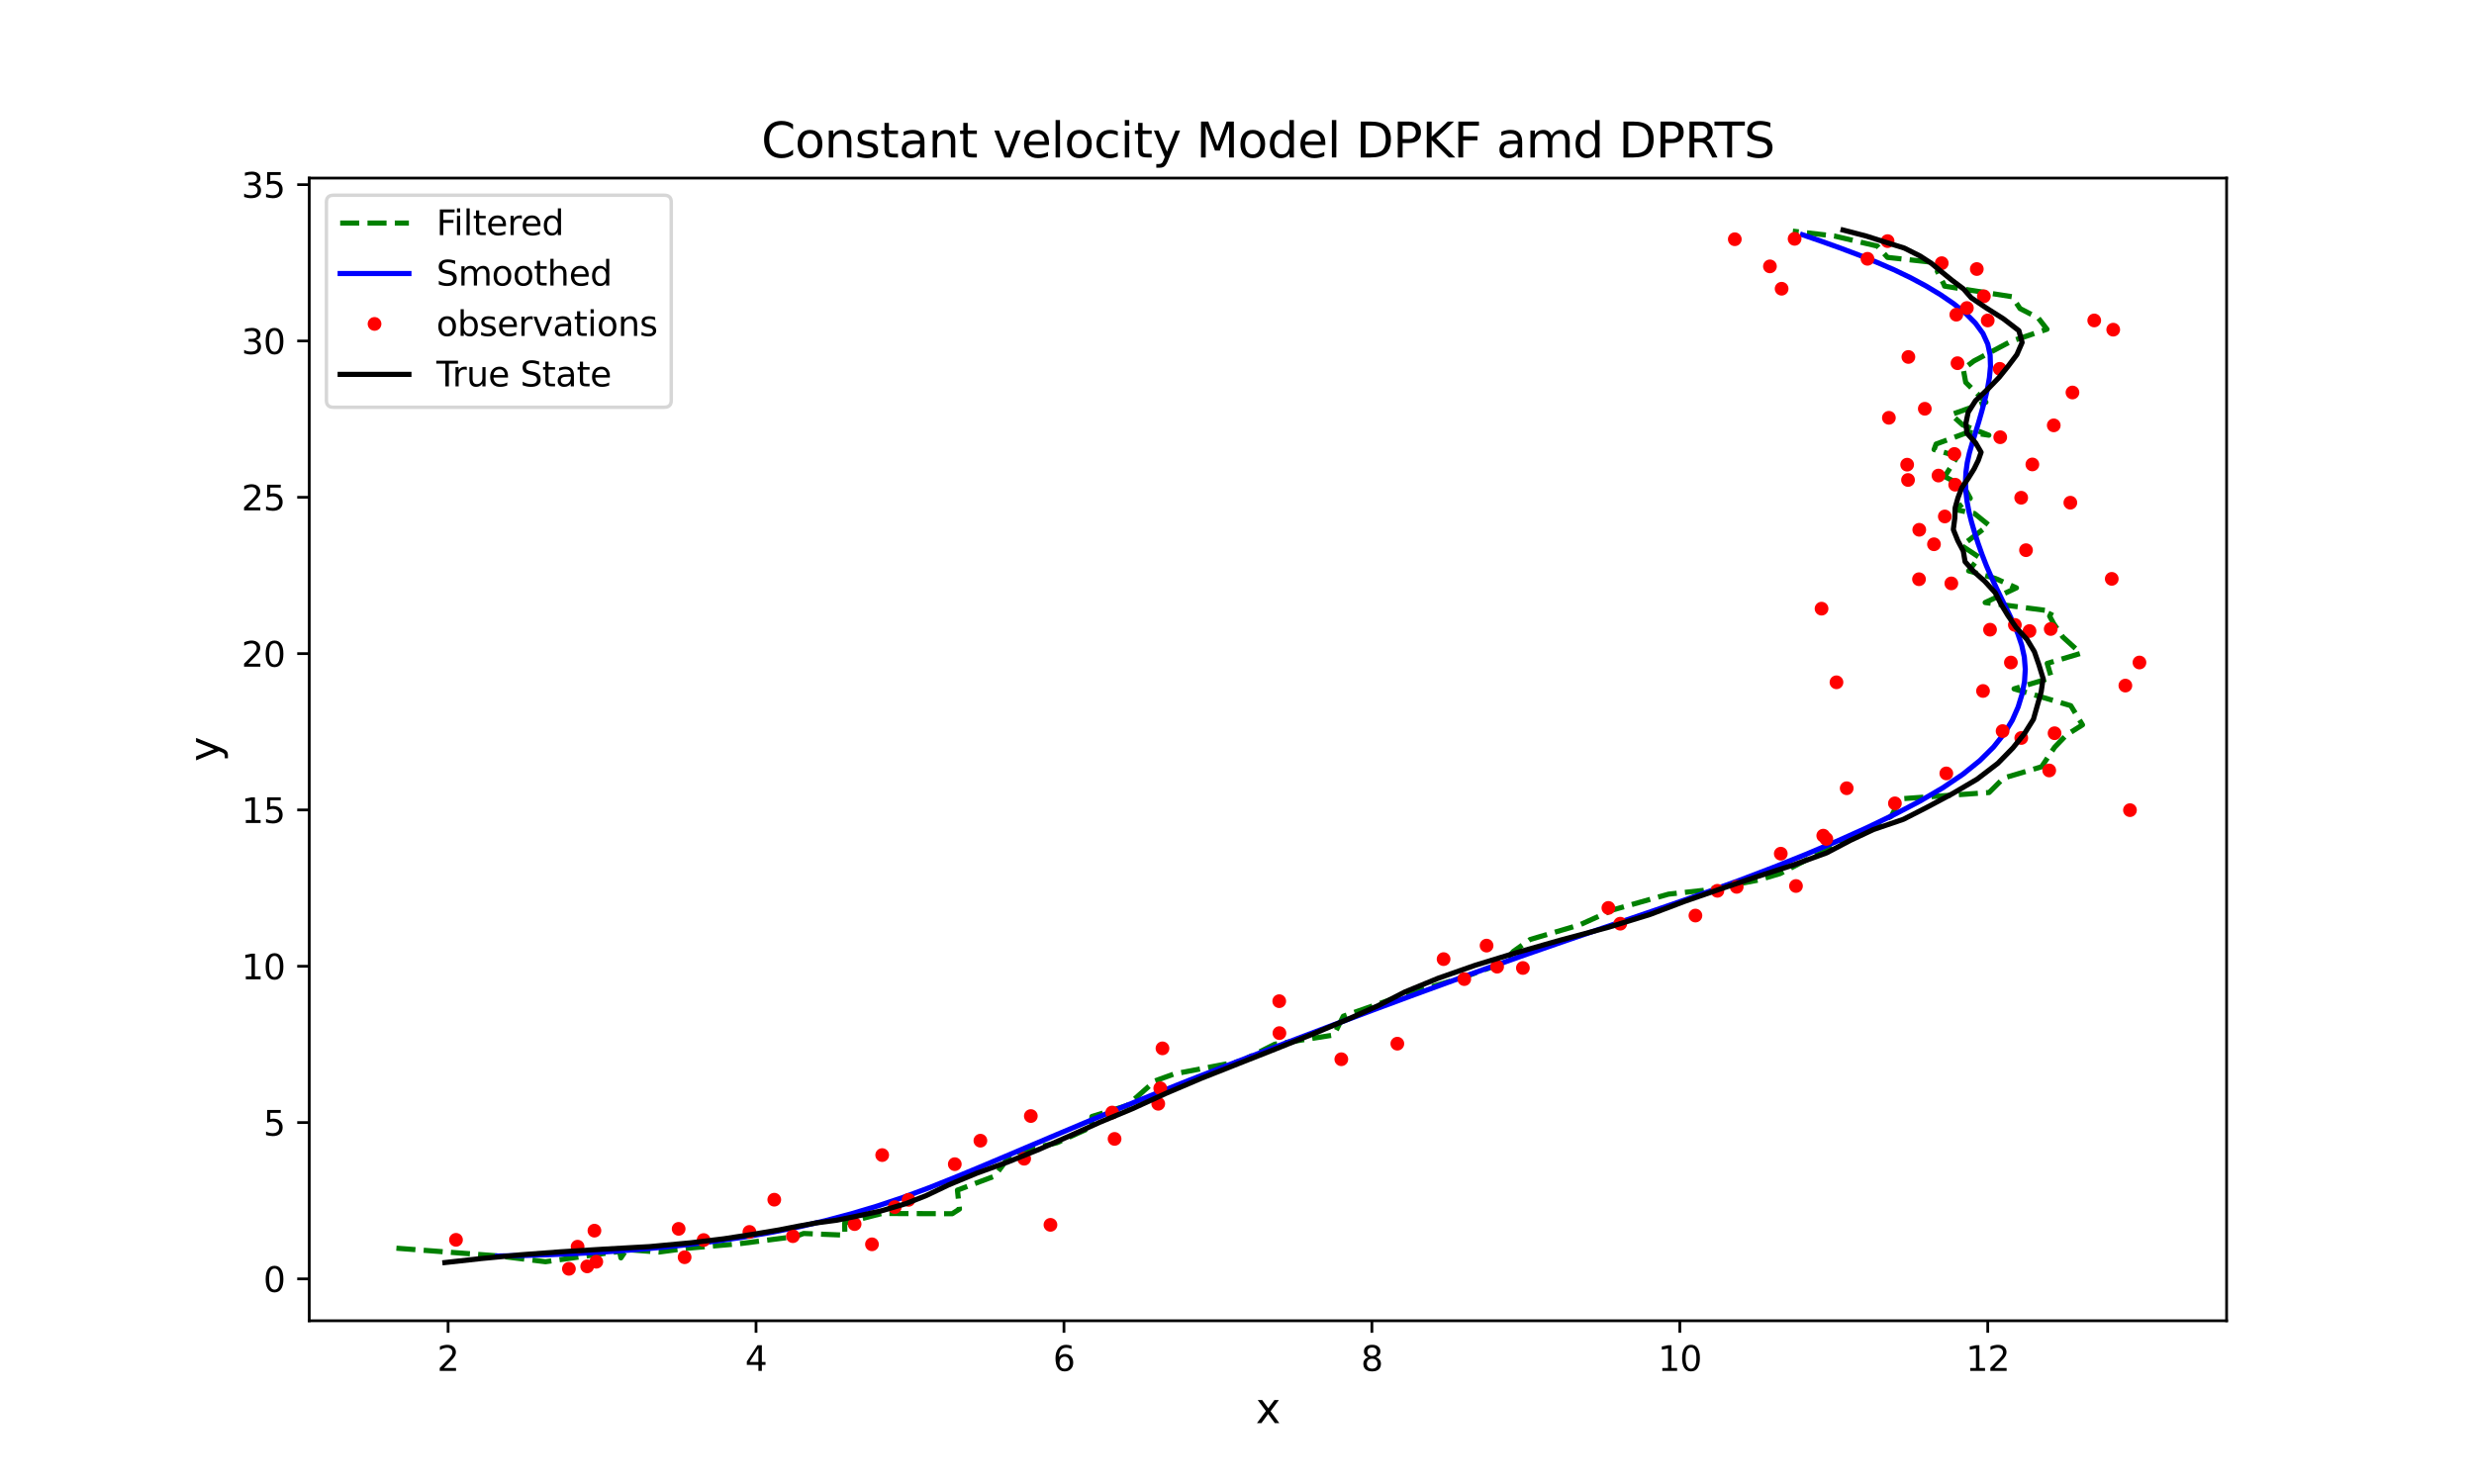 <?xml version="1.0" encoding="utf-8" standalone="no"?>
<!DOCTYPE svg PUBLIC "-//W3C//DTD SVG 1.1//EN"
  "http://www.w3.org/Graphics/SVG/1.1/DTD/svg11.dtd">
<svg xmlns:xlink="http://www.w3.org/1999/xlink" width="720pt" height="432pt" viewBox="0 0 720 432" xmlns="http://www.w3.org/2000/svg" version="1.1">
 <defs>
  <style type="text/css">*{stroke-linejoin: round; stroke-linecap: butt}</style>
 </defs>
 <g id="figure_1">
  <g id="patch_1">
   <path d="M 0 432 
L 720 432 
L 720 0 
L 0 0 
z
" style="fill: #ffffff"/>
  </g>
  <g id="axes_1">
   <g id="patch_2">
    <path d="M 90 384.48 
L 648 384.48 
L 648 51.84 
L 90 51.84 
z
" style="fill: #ffffff"/>
   </g>
   <g id="matplotlib.axis_1">
    <g id="xtick_1">
     <g id="line2d_1">
      <defs>
       <path id="m11b2def340" d="M 0 0 
L 0 3.5 
" style="stroke: #000000; stroke-width: 0.8"/>
      </defs>
      <g>
       <use xlink:href="#m11b2def340" x="130.409" y="384.48" style="stroke: #000000; stroke-width: 0.8"/>
      </g>
     </g>
     <g id="text_1">
      <!-- 2 -->
      <g transform="translate(127.227 399.078) scale(0.1 -0.1)">
       <defs>
        <path id="DejaVuSans-32" d="M 1228 531 
L 3431 531 
L 3431 0 
L 469 0 
L 469 531 
Q 828 903 1448 1529 
Q 2069 2156 2228 2338 
Q 2531 2678 2651 2914 
Q 2772 3150 2772 3378 
Q 2772 3750 2511 3984 
Q 2250 4219 1831 4219 
Q 1534 4219 1204 4116 
Q 875 4013 500 3803 
L 500 4441 
Q 881 4594 1212 4672 
Q 1544 4750 1819 4750 
Q 2544 4750 2975 4387 
Q 3406 4025 3406 3419 
Q 3406 3131 3298 2873 
Q 3191 2616 2906 2266 
Q 2828 2175 2409 1742 
Q 1991 1309 1228 531 
z
" transform="scale(0.016)"/>
       </defs>
       <use xlink:href="#DejaVuSans-32"/>
      </g>
     </g>
    </g>
    <g id="xtick_2">
     <g id="line2d_2">
      <g>
       <use xlink:href="#m11b2def340" x="220.025" y="384.48" style="stroke: #000000; stroke-width: 0.8"/>
      </g>
     </g>
     <g id="text_2">
      <!-- 4 -->
      <g transform="translate(216.844 399.078) scale(0.1 -0.1)">
       <defs>
        <path id="DejaVuSans-34" d="M 2419 4116 
L 825 1625 
L 2419 1625 
L 2419 4116 
z
M 2253 4666 
L 3047 4666 
L 3047 1625 
L 3713 1625 
L 3713 1100 
L 3047 1100 
L 3047 0 
L 2419 0 
L 2419 1100 
L 313 1100 
L 313 1709 
L 2253 4666 
z
" transform="scale(0.016)"/>
       </defs>
       <use xlink:href="#DejaVuSans-34"/>
      </g>
     </g>
    </g>
    <g id="xtick_3">
     <g id="line2d_3">
      <g>
       <use xlink:href="#m11b2def340" x="309.642" y="384.48" style="stroke: #000000; stroke-width: 0.8"/>
      </g>
     </g>
     <g id="text_3">
      <!-- 6 -->
      <g transform="translate(306.461 399.078) scale(0.1 -0.1)">
       <defs>
        <path id="DejaVuSans-36" d="M 2113 2584 
Q 1688 2584 1439 2293 
Q 1191 2003 1191 1497 
Q 1191 994 1439 701 
Q 1688 409 2113 409 
Q 2538 409 2786 701 
Q 3034 994 3034 1497 
Q 3034 2003 2786 2293 
Q 2538 2584 2113 2584 
z
M 3366 4563 
L 3366 3988 
Q 3128 4100 2886 4159 
Q 2644 4219 2406 4219 
Q 1781 4219 1451 3797 
Q 1122 3375 1075 2522 
Q 1259 2794 1537 2939 
Q 1816 3084 2150 3084 
Q 2853 3084 3261 2657 
Q 3669 2231 3669 1497 
Q 3669 778 3244 343 
Q 2819 -91 2113 -91 
Q 1303 -91 875 529 
Q 447 1150 447 2328 
Q 447 3434 972 4092 
Q 1497 4750 2381 4750 
Q 2619 4750 2861 4703 
Q 3103 4656 3366 4563 
z
" transform="scale(0.016)"/>
       </defs>
       <use xlink:href="#DejaVuSans-36"/>
      </g>
     </g>
    </g>
    <g id="xtick_4">
     <g id="line2d_4">
      <g>
       <use xlink:href="#m11b2def340" x="399.258" y="384.48" style="stroke: #000000; stroke-width: 0.8"/>
      </g>
     </g>
     <g id="text_4">
      <!-- 8 -->
      <g transform="translate(396.077 399.078) scale(0.1 -0.1)">
       <defs>
        <path id="DejaVuSans-38" d="M 2034 2216 
Q 1584 2216 1326 1975 
Q 1069 1734 1069 1313 
Q 1069 891 1326 650 
Q 1584 409 2034 409 
Q 2484 409 2743 651 
Q 3003 894 3003 1313 
Q 3003 1734 2745 1975 
Q 2488 2216 2034 2216 
z
M 1403 2484 
Q 997 2584 770 2862 
Q 544 3141 544 3541 
Q 544 4100 942 4425 
Q 1341 4750 2034 4750 
Q 2731 4750 3128 4425 
Q 3525 4100 3525 3541 
Q 3525 3141 3298 2862 
Q 3072 2584 2669 2484 
Q 3125 2378 3379 2068 
Q 3634 1759 3634 1313 
Q 3634 634 3220 271 
Q 2806 -91 2034 -91 
Q 1263 -91 848 271 
Q 434 634 434 1313 
Q 434 1759 690 2068 
Q 947 2378 1403 2484 
z
M 1172 3481 
Q 1172 3119 1398 2916 
Q 1625 2713 2034 2713 
Q 2441 2713 2670 2916 
Q 2900 3119 2900 3481 
Q 2900 3844 2670 4047 
Q 2441 4250 2034 4250 
Q 1625 4250 1398 4047 
Q 1172 3844 1172 3481 
z
" transform="scale(0.016)"/>
       </defs>
       <use xlink:href="#DejaVuSans-38"/>
      </g>
     </g>
    </g>
    <g id="xtick_5">
     <g id="line2d_5">
      <g>
       <use xlink:href="#m11b2def340" x="488.875" y="384.48" style="stroke: #000000; stroke-width: 0.8"/>
      </g>
     </g>
     <g id="text_5">
      <!-- 10 -->
      <g transform="translate(482.512 399.078) scale(0.1 -0.1)">
       <defs>
        <path id="DejaVuSans-31" d="M 794 531 
L 1825 531 
L 1825 4091 
L 703 3866 
L 703 4441 
L 1819 4666 
L 2450 4666 
L 2450 531 
L 3481 531 
L 3481 0 
L 794 0 
L 794 531 
z
" transform="scale(0.016)"/>
        <path id="DejaVuSans-30" d="M 2034 4250 
Q 1547 4250 1301 3770 
Q 1056 3291 1056 2328 
Q 1056 1369 1301 889 
Q 1547 409 2034 409 
Q 2525 409 2770 889 
Q 3016 1369 3016 2328 
Q 3016 3291 2770 3770 
Q 2525 4250 2034 4250 
z
M 2034 4750 
Q 2819 4750 3233 4129 
Q 3647 3509 3647 2328 
Q 3647 1150 3233 529 
Q 2819 -91 2034 -91 
Q 1250 -91 836 529 
Q 422 1150 422 2328 
Q 422 3509 836 4129 
Q 1250 4750 2034 4750 
z
" transform="scale(0.016)"/>
       </defs>
       <use xlink:href="#DejaVuSans-31"/>
       <use xlink:href="#DejaVuSans-30" transform="translate(63.623 0)"/>
      </g>
     </g>
    </g>
    <g id="xtick_6">
     <g id="line2d_6">
      <g>
       <use xlink:href="#m11b2def340" x="578.491" y="384.48" style="stroke: #000000; stroke-width: 0.8"/>
      </g>
     </g>
     <g id="text_6">
      <!-- 12 -->
      <g transform="translate(572.129 399.078) scale(0.1 -0.1)">
       <use xlink:href="#DejaVuSans-31"/>
       <use xlink:href="#DejaVuSans-32" transform="translate(63.623 0)"/>
      </g>
     </g>
    </g>
    <g id="text_7">
     <!-- x -->
     <g transform="translate(365.449 414.276) scale(0.12 -0.12)">
      <defs>
       <path id="DejaVuSans-78" d="M 3513 3500 
L 2247 1797 
L 3578 0 
L 2900 0 
L 1881 1375 
L 863 0 
L 184 0 
L 1544 1831 
L 300 3500 
L 978 3500 
L 1906 2253 
L 2834 3500 
L 3513 3500 
z
" transform="scale(0.016)"/>
      </defs>
      <use xlink:href="#DejaVuSans-78"/>
     </g>
    </g>
   </g>
   <g id="matplotlib.axis_2">
    <g id="ytick_1">
     <g id="line2d_7">
      <defs>
       <path id="mf2b7fd9304" d="M 0 0 
L -3.5 0 
" style="stroke: #000000; stroke-width: 0.8"/>
      </defs>
      <g>
       <use xlink:href="#mf2b7fd9304" x="90" y="372.284" style="stroke: #000000; stroke-width: 0.8"/>
      </g>
     </g>
     <g id="text_8">
      <!-- 0 -->
      <g transform="translate(76.638 376.083) scale(0.1 -0.1)">
       <use xlink:href="#DejaVuSans-30"/>
      </g>
     </g>
    </g>
    <g id="ytick_2">
     <g id="line2d_8">
      <g>
       <use xlink:href="#mf2b7fd9304" x="90" y="326.78" style="stroke: #000000; stroke-width: 0.8"/>
      </g>
     </g>
     <g id="text_9">
      <!-- 5 -->
      <g transform="translate(76.638 330.579) scale(0.1 -0.1)">
       <defs>
        <path id="DejaVuSans-35" d="M 691 4666 
L 3169 4666 
L 3169 4134 
L 1269 4134 
L 1269 2991 
Q 1406 3038 1543 3061 
Q 1681 3084 1819 3084 
Q 2600 3084 3056 2656 
Q 3513 2228 3513 1497 
Q 3513 744 3044 326 
Q 2575 -91 1722 -91 
Q 1428 -91 1123 -41 
Q 819 9 494 109 
L 494 744 
Q 775 591 1075 516 
Q 1375 441 1709 441 
Q 2250 441 2565 725 
Q 2881 1009 2881 1497 
Q 2881 1984 2565 2268 
Q 2250 2553 1709 2553 
Q 1456 2553 1204 2497 
Q 953 2441 691 2322 
L 691 4666 
z
" transform="scale(0.016)"/>
       </defs>
       <use xlink:href="#DejaVuSans-35"/>
      </g>
     </g>
    </g>
    <g id="ytick_3">
     <g id="line2d_9">
      <g>
       <use xlink:href="#mf2b7fd9304" x="90" y="281.275" style="stroke: #000000; stroke-width: 0.8"/>
      </g>
     </g>
     <g id="text_10">
      <!-- 10 -->
      <g transform="translate(70.275 285.074) scale(0.1 -0.1)">
       <use xlink:href="#DejaVuSans-31"/>
       <use xlink:href="#DejaVuSans-30" transform="translate(63.623 0)"/>
      </g>
     </g>
    </g>
    <g id="ytick_4">
     <g id="line2d_10">
      <g>
       <use xlink:href="#mf2b7fd9304" x="90" y="235.771" style="stroke: #000000; stroke-width: 0.8"/>
      </g>
     </g>
     <g id="text_11">
      <!-- 15 -->
      <g transform="translate(70.275 239.57) scale(0.1 -0.1)">
       <use xlink:href="#DejaVuSans-31"/>
       <use xlink:href="#DejaVuSans-35" transform="translate(63.623 0)"/>
      </g>
     </g>
    </g>
    <g id="ytick_5">
     <g id="line2d_11">
      <g>
       <use xlink:href="#mf2b7fd9304" x="90" y="190.266" style="stroke: #000000; stroke-width: 0.8"/>
      </g>
     </g>
     <g id="text_12">
      <!-- 20 -->
      <g transform="translate(70.275 194.065) scale(0.1 -0.1)">
       <use xlink:href="#DejaVuSans-32"/>
       <use xlink:href="#DejaVuSans-30" transform="translate(63.623 0)"/>
      </g>
     </g>
    </g>
    <g id="ytick_6">
     <g id="line2d_12">
      <g>
       <use xlink:href="#mf2b7fd9304" x="90" y="144.761" style="stroke: #000000; stroke-width: 0.8"/>
      </g>
     </g>
     <g id="text_13">
      <!-- 25 -->
      <g transform="translate(70.275 148.561) scale(0.1 -0.1)">
       <use xlink:href="#DejaVuSans-32"/>
       <use xlink:href="#DejaVuSans-35" transform="translate(63.623 0)"/>
      </g>
     </g>
    </g>
    <g id="ytick_7">
     <g id="line2d_13">
      <g>
       <use xlink:href="#mf2b7fd9304" x="90" y="99.257" style="stroke: #000000; stroke-width: 0.8"/>
      </g>
     </g>
     <g id="text_14">
      <!-- 30 -->
      <g transform="translate(70.275 103.056) scale(0.1 -0.1)">
       <defs>
        <path id="DejaVuSans-33" d="M 2597 2516 
Q 3050 2419 3304 2112 
Q 3559 1806 3559 1356 
Q 3559 666 3084 287 
Q 2609 -91 1734 -91 
Q 1441 -91 1130 -33 
Q 819 25 488 141 
L 488 750 
Q 750 597 1062 519 
Q 1375 441 1716 441 
Q 2309 441 2620 675 
Q 2931 909 2931 1356 
Q 2931 1769 2642 2001 
Q 2353 2234 1838 2234 
L 1294 2234 
L 1294 2753 
L 1863 2753 
Q 2328 2753 2575 2939 
Q 2822 3125 2822 3475 
Q 2822 3834 2567 4026 
Q 2313 4219 1838 4219 
Q 1578 4219 1281 4162 
Q 984 4106 628 3988 
L 628 4550 
Q 988 4650 1302 4700 
Q 1616 4750 1894 4750 
Q 2613 4750 3031 4423 
Q 3450 4097 3450 3541 
Q 3450 3153 3228 2886 
Q 3006 2619 2597 2516 
z
" transform="scale(0.016)"/>
       </defs>
       <use xlink:href="#DejaVuSans-33"/>
       <use xlink:href="#DejaVuSans-30" transform="translate(63.623 0)"/>
      </g>
     </g>
    </g>
    <g id="ytick_8">
     <g id="line2d_14">
      <g>
       <use xlink:href="#mf2b7fd9304" x="90" y="53.752" style="stroke: #000000; stroke-width: 0.8"/>
      </g>
     </g>
     <g id="text_15">
      <!-- 35 -->
      <g transform="translate(70.275 57.552) scale(0.1 -0.1)">
       <use xlink:href="#DejaVuSans-33"/>
       <use xlink:href="#DejaVuSans-35" transform="translate(63.623 0)"/>
      </g>
     </g>
    </g>
    <g id="text_16">
     <!-- y -->
     <g transform="translate(63.779 221.711) rotate(-90) scale(0.12 -0.12)">
      <defs>
       <path id="DejaVuSans-79" d="M 2059 -325 
Q 1816 -950 1584 -1140 
Q 1353 -1331 966 -1331 
L 506 -1331 
L 506 -850 
L 844 -850 
Q 1081 -850 1212 -737 
Q 1344 -625 1503 -206 
L 1606 56 
L 191 3500 
L 800 3500 
L 1894 763 
L 2988 3500 
L 3597 3500 
L 2059 -325 
z
" transform="scale(0.016)"/>
      </defs>
      <use xlink:href="#DejaVuSans-79"/>
     </g>
    </g>
   </g>
   <g id="line2d_15">
    <path d="M 115.364 363.355 
L 145.111 365.617 
L 158.756 367.292 
L 176.907 364.733 
L 180.333 364.331 
L 180.704 366.172 
L 182.328 363.768 
L 191.79 364.474 
L 200.38 363.336 
L 214.982 362.073 
L 231.487 359.964 
L 233.873 359.07 
L 245.876 359.559 
L 245.819 356.03 
L 256.665 353.254 
L 277.112 353.317 
L 279.229 351.97 
L 278.637 346.453 
L 289.46 342.375 
L 291.448 339.725 
L 294.355 335.778 
L 307.604 332.661 
L 317.566 328.12 
L 317.781 325.02 
L 328.093 321.771 
L 336.16 314.641 
L 341.733 312.62 
L 361.196 308.898 
L 370.985 303.984 
L 388.188 301.291 
L 390.932 295.834 
L 407.985 289.854 
L 426.002 284.439 
L 437.292 280.391 
L 440.457 276.95 
L 445.342 273.481 
L 459.737 269.235 
L 469.414 264.868 
L 485.62 260.286 
L 495.813 259.182 
L 511.587 256.221 
L 518.064 254.31 
L 525.772 250.286 
L 534.741 246.087 
L 540.589 242.76 
L 550.4 237.64 
L 553.133 232.537 
L 578.888 230.706 
L 583.109 226.494 
L 594.147 223.214 
L 597.939 217.543 
L 601.42 213.921 
L 606.063 211.017 
L 602.654 205.428 
L 586.149 200.529 
L 597.01 197.282 
L 595.789 193.118 
L 605.572 190.185 
L 600.316 185.413 
L 597.676 181.541 
L 596.503 179.383 
L 597.218 177.921 
L 577.737 175.399 
L 586.842 171.129 
L 580.719 168.394 
L 572.933 166.19 
L 576.032 162.244 
L 570.907 158.853 
L 578.766 152.834 
L 574.597 149.471 
L 568.995 148.322 
L 573.395 145.037 
L 571.514 141.591 
L 565.956 138.739 
L 569.527 133.068 
L 567.318 132.129 
L 562.874 130.855 
L 563.458 129.264 
L 572.804 125.81 
L 578.808 126.689 
L 571.189 123.692 
L 567.841 120.695 
L 577.951 117.088 
L 572.078 111.315 
L 571.357 107.421 
L 574.443 105.094 
L 585.234 99.368 
L 595.732 95.838 
L 593.178 92.568 
L 587.874 89.812 
L 585.577 86.373 
L 565.916 83.298 
L 565.766 82.864 
L 563.822 79.013 
L 565.582 76.698 
L 549.31 74.929 
L 546.347 71.628 
L 542.676 70.779 
L 533.799 68.687 
L 521.76 67.301 
" clip-path="url(#pd7c88b38d1)" style="fill: none; stroke-dasharray: 5.55,2.4; stroke-dashoffset: 0; stroke: #008000; stroke-width: 1.5"/>
   </g>
   <g id="line2d_16">
    <path d="M 144.772 365.63 
L 152.543 365.478 
L 160.384 365.229 
L 168.226 364.878 
L 176.064 364.428 
L 183.971 363.863 
L 192.008 363.161 
L 200.166 362.311 
L 208.374 361.296 
L 216.544 360.104 
L 224.587 358.725 
L 232.465 357.147 
L 240.205 355.35 
L 247.819 353.326 
L 255.333 351.078 
L 262.727 348.604 
L 270.019 345.901 
L 277.341 342.988 
L 284.814 339.899 
L 292.507 336.654 
L 300.502 333.261 
L 308.838 329.733 
L 317.517 326.082 
L 326.573 322.322 
L 336.052 318.464 
L 345.934 314.527 
L 356.176 310.533 
L 366.706 306.485 
L 377.412 302.398 
L 388.229 298.294 
L 399.108 294.196 
L 410.027 290.139 
L 420.914 286.152 
L 431.741 282.243 
L 442.548 278.408 
L 453.389 274.634 
L 464.246 270.914 
L 475.034 267.24 
L 485.672 263.596 
L 496.072 259.957 
L 506.178 256.286 
L 515.949 252.563 
L 525.377 248.781 
L 534.433 244.948 
L 543.061 241.074 
L 551.183 237.171 
L 558.686 233.251 
L 565.437 229.318 
L 571.279 225.367 
L 576.188 221.408 
L 580.173 217.457 
L 583.296 213.535 
L 585.644 209.651 
L 587.326 205.82 
L 588.48 202.062 
L 589.192 198.388 
L 589.412 194.794 
L 589.132 191.279 
L 588.376 187.835 
L 587.246 184.458 
L 585.841 181.127 
L 584.258 177.816 
L 582.611 174.507 
L 581.017 171.2 
L 579.485 167.901 
L 578.068 164.616 
L 576.801 161.355 
L 575.664 158.138 
L 574.651 154.988 
L 573.751 151.918 
L 573.01 148.92 
L 572.465 145.98 
L 572.118 143.094 
L 572.002 140.259 
L 572.142 137.464 
L 572.522 134.692 
L 573.136 131.896 
L 573.95 129.038 
L 574.873 126.093 
L 575.804 123.044 
L 576.709 119.879 
L 577.592 116.618 
L 578.387 113.295 
L 578.976 109.952 
L 579.284 106.632 
L 579.18 103.36 
L 578.494 100.161 
L 577.08 97.06 
L 574.898 94.072 
L 572.035 91.198 
L 568.611 88.44 
L 564.746 85.799 
L 560.551 83.268 
L 556.026 80.839 
L 551.182 78.516 
L 546.073 76.297 
L 540.806 74.177 
L 535.427 72.152 
L 529.988 70.209 
L 524.564 68.342 
" clip-path="url(#pd7c88b38d1)" style="fill: none; stroke: #0000ff; stroke-width: 1.5; stroke-linecap: square"/>
   </g>
   <g id="line2d_17">
    <defs>
     <path id="m3bb560f702" d="M 0 1.5 
C 0.398 1.5 0.779 1.342 1.061 1.061 
C 1.342 0.779 1.5 0.398 1.5 0 
C 1.5 -0.398 1.342 -0.779 1.061 -1.061 
C 0.779 -1.342 0.398 -1.5 0 -1.5 
C -0.398 -1.5 -0.779 -1.342 -1.061 -1.061 
C -1.342 -0.779 -1.5 -0.398 -1.5 0 
C -1.5 0.398 -1.342 0.779 -1.061 1.061 
C -0.779 1.342 -0.398 1.5 0 1.5 
z
" style="stroke: #ff0000"/>
    </defs>
    <g clip-path="url(#pd7c88b38d1)">
     <use xlink:href="#m3bb560f702" x="132.707" y="360.921" style="fill: #ff0000; stroke: #ff0000"/>
     <use xlink:href="#m3bb560f702" x="173.535" y="367.301" style="fill: #ff0000; stroke: #ff0000"/>
     <use xlink:href="#m3bb560f702" x="170.892" y="368.657" style="fill: #ff0000; stroke: #ff0000"/>
     <use xlink:href="#m3bb560f702" x="197.506" y="357.725" style="fill: #ff0000; stroke: #ff0000"/>
     <use xlink:href="#m3bb560f702" x="168.098" y="362.917" style="fill: #ff0000; stroke: #ff0000"/>
     <use xlink:href="#m3bb560f702" x="165.569" y="369.36" style="fill: #ff0000; stroke: #ff0000"/>
     <use xlink:href="#m3bb560f702" x="172.994" y="358.25" style="fill: #ff0000; stroke: #ff0000"/>
     <use xlink:href="#m3bb560f702" x="199.24" y="365.986" style="fill: #ff0000; stroke: #ff0000"/>
     <use xlink:href="#m3bb560f702" x="204.777" y="360.981" style="fill: #ff0000; stroke: #ff0000"/>
     <use xlink:href="#m3bb560f702" x="230.753" y="359.856" style="fill: #ff0000; stroke: #ff0000"/>
     <use xlink:href="#m3bb560f702" x="248.717" y="356.34" style="fill: #ff0000; stroke: #ff0000"/>
     <use xlink:href="#m3bb560f702" x="218.101" y="358.619" style="fill: #ff0000; stroke: #ff0000"/>
     <use xlink:href="#m3bb560f702" x="253.767" y="362.226" style="fill: #ff0000; stroke: #ff0000"/>
     <use xlink:href="#m3bb560f702" x="225.333" y="349.237" style="fill: #ff0000; stroke: #ff0000"/>
     <use xlink:href="#m3bb560f702" x="264.408" y="349.286" style="fill: #ff0000; stroke: #ff0000"/>
     <use xlink:href="#m3bb560f702" x="305.708" y="356.561" style="fill: #ff0000; stroke: #ff0000"/>
     <use xlink:href="#m3bb560f702" x="260.4" y="351.389" style="fill: #ff0000; stroke: #ff0000"/>
     <use xlink:href="#m3bb560f702" x="256.742" y="336.25" style="fill: #ff0000; stroke: #ff0000"/>
     <use xlink:href="#m3bb560f702" x="298.056" y="337.312" style="fill: #ff0000; stroke: #ff0000"/>
     <use xlink:href="#m3bb560f702" x="277.868" y="338.894" style="fill: #ff0000; stroke: #ff0000"/>
     <use xlink:href="#m3bb560f702" x="285.319" y="332.058" style="fill: #ff0000; stroke: #ff0000"/>
     <use xlink:href="#m3bb560f702" x="324.373" y="331.54" style="fill: #ff0000; stroke: #ff0000"/>
     <use xlink:href="#m3bb560f702" x="323.674" y="323.865" style="fill: #ff0000; stroke: #ff0000"/>
     <use xlink:href="#m3bb560f702" x="299.997" y="324.888" style="fill: #ff0000; stroke: #ff0000"/>
     <use xlink:href="#m3bb560f702" x="337.084" y="321.316" style="fill: #ff0000; stroke: #ff0000"/>
     <use xlink:href="#m3bb560f702" x="338.31" y="305.182" style="fill: #ff0000; stroke: #ff0000"/>
     <use xlink:href="#m3bb560f702" x="337.661" y="316.795" style="fill: #ff0000; stroke: #ff0000"/>
     <use xlink:href="#m3bb560f702" x="390.361" y="308.35" style="fill: #ff0000; stroke: #ff0000"/>
     <use xlink:href="#m3bb560f702" x="372.345" y="300.744" style="fill: #ff0000; stroke: #ff0000"/>
     <use xlink:href="#m3bb560f702" x="406.663" y="303.821" style="fill: #ff0000; stroke: #ff0000"/>
     <use xlink:href="#m3bb560f702" x="372.291" y="291.449" style="fill: #ff0000; stroke: #ff0000"/>
     <use xlink:href="#m3bb560f702" x="426.14" y="285.018" style="fill: #ff0000; stroke: #ff0000"/>
     <use xlink:href="#m3bb560f702" x="443.202" y="281.784" style="fill: #ff0000; stroke: #ff0000"/>
     <use xlink:href="#m3bb560f702" x="435.701" y="281.405" style="fill: #ff0000; stroke: #ff0000"/>
     <use xlink:href="#m3bb560f702" x="420.123" y="279.204" style="fill: #ff0000; stroke: #ff0000"/>
     <use xlink:href="#m3bb560f702" x="432.634" y="275.271" style="fill: #ff0000; stroke: #ff0000"/>
     <use xlink:href="#m3bb560f702" x="471.541" y="268.892" style="fill: #ff0000; stroke: #ff0000"/>
     <use xlink:href="#m3bb560f702" x="468.085" y="264.299" style="fill: #ff0000; stroke: #ff0000"/>
     <use xlink:href="#m3bb560f702" x="499.811" y="259.316" style="fill: #ff0000; stroke: #ff0000"/>
     <use xlink:href="#m3bb560f702" x="493.417" y="266.526" style="fill: #ff0000; stroke: #ff0000"/>
     <use xlink:href="#m3bb560f702" x="522.68" y="257.919" style="fill: #ff0000; stroke: #ff0000"/>
     <use xlink:href="#m3bb560f702" x="505.427" y="258.167" style="fill: #ff0000; stroke: #ff0000"/>
     <use xlink:href="#m3bb560f702" x="518.254" y="248.51" style="fill: #ff0000; stroke: #ff0000"/>
     <use xlink:href="#m3bb560f702" x="531.506" y="244.218" style="fill: #ff0000; stroke: #ff0000"/>
     <use xlink:href="#m3bb560f702" x="530.617" y="243.262" style="fill: #ff0000; stroke: #ff0000"/>
     <use xlink:href="#m3bb560f702" x="551.472" y="233.857" style="fill: #ff0000; stroke: #ff0000"/>
     <use xlink:href="#m3bb560f702" x="537.443" y="229.46" style="fill: #ff0000; stroke: #ff0000"/>
     <use xlink:href="#m3bb560f702" x="619.875" y="235.837" style="fill: #ff0000; stroke: #ff0000"/>
     <use xlink:href="#m3bb560f702" x="566.43" y="225.143" style="fill: #ff0000; stroke: #ff0000"/>
     <use xlink:href="#m3bb560f702" x="596.377" y="224.283" style="fill: #ff0000; stroke: #ff0000"/>
     <use xlink:href="#m3bb560f702" x="582.809" y="212.825" style="fill: #ff0000; stroke: #ff0000"/>
     <use xlink:href="#m3bb560f702" x="588.241" y="214.835" style="fill: #ff0000; stroke: #ff0000"/>
     <use xlink:href="#m3bb560f702" x="597.934" y="213.448" style="fill: #ff0000; stroke: #ff0000"/>
     <use xlink:href="#m3bb560f702" x="577.111" y="201.144" style="fill: #ff0000; stroke: #ff0000"/>
     <use xlink:href="#m3bb560f702" x="534.464" y="198.619" style="fill: #ff0000; stroke: #ff0000"/>
     <use xlink:href="#m3bb560f702" x="618.538" y="199.577" style="fill: #ff0000; stroke: #ff0000"/>
     <use xlink:href="#m3bb560f702" x="585.222" y="192.861" style="fill: #ff0000; stroke: #ff0000"/>
     <use xlink:href="#m3bb560f702" x="622.636" y="192.856" style="fill: #ff0000; stroke: #ff0000"/>
     <use xlink:href="#m3bb560f702" x="579.153" y="183.304" style="fill: #ff0000; stroke: #ff0000"/>
     <use xlink:href="#m3bb560f702" x="586.381" y="181.915" style="fill: #ff0000; stroke: #ff0000"/>
     <use xlink:href="#m3bb560f702" x="590.639" y="183.702" style="fill: #ff0000; stroke: #ff0000"/>
     <use xlink:href="#m3bb560f702" x="596.813" y="183.103" style="fill: #ff0000; stroke: #ff0000"/>
     <use xlink:href="#m3bb560f702" x="530.12" y="177.185" style="fill: #ff0000; stroke: #ff0000"/>
     <use xlink:href="#m3bb560f702" x="614.577" y="168.508" style="fill: #ff0000; stroke: #ff0000"/>
     <use xlink:href="#m3bb560f702" x="567.893" y="169.83" style="fill: #ff0000; stroke: #ff0000"/>
     <use xlink:href="#m3bb560f702" x="558.482" y="168.613" style="fill: #ff0000; stroke: #ff0000"/>
     <use xlink:href="#m3bb560f702" x="589.623" y="160.161" style="fill: #ff0000; stroke: #ff0000"/>
     <use xlink:href="#m3bb560f702" x="562.838" y="158.439" style="fill: #ff0000; stroke: #ff0000"/>
     <use xlink:href="#m3bb560f702" x="602.524" y="146.337" style="fill: #ff0000; stroke: #ff0000"/>
     <use xlink:href="#m3bb560f702" x="565.994" y="150.346" style="fill: #ff0000; stroke: #ff0000"/>
     <use xlink:href="#m3bb560f702" x="558.555" y="154.222" style="fill: #ff0000; stroke: #ff0000"/>
     <use xlink:href="#m3bb560f702" x="588.221" y="144.894" style="fill: #ff0000; stroke: #ff0000"/>
     <use xlink:href="#m3bb560f702" x="569.01" y="141.096" style="fill: #ff0000; stroke: #ff0000"/>
     <use xlink:href="#m3bb560f702" x="555.287" y="139.724" style="fill: #ff0000; stroke: #ff0000"/>
     <use xlink:href="#m3bb560f702" x="582.119" y="127.279" style="fill: #ff0000; stroke: #ff0000"/>
     <use xlink:href="#m3bb560f702" x="564.15" y="138.44" style="fill: #ff0000; stroke: #ff0000"/>
     <use xlink:href="#m3bb560f702" x="555.034" y="135.267" style="fill: #ff0000; stroke: #ff0000"/>
     <use xlink:href="#m3bb560f702" x="568.777" y="132.154" style="fill: #ff0000; stroke: #ff0000"/>
     <use xlink:href="#m3bb560f702" x="597.697" y="123.826" style="fill: #ff0000; stroke: #ff0000"/>
     <use xlink:href="#m3bb560f702" x="591.472" y="135.2" style="fill: #ff0000; stroke: #ff0000"/>
     <use xlink:href="#m3bb560f702" x="549.716" y="121.623" style="fill: #ff0000; stroke: #ff0000"/>
     <use xlink:href="#m3bb560f702" x="560.168" y="118.993" style="fill: #ff0000; stroke: #ff0000"/>
     <use xlink:href="#m3bb560f702" x="603.144" y="114.257" style="fill: #ff0000; stroke: #ff0000"/>
     <use xlink:href="#m3bb560f702" x="555.393" y="103.915" style="fill: #ff0000; stroke: #ff0000"/>
     <use xlink:href="#m3bb560f702" x="569.686" y="105.729" style="fill: #ff0000; stroke: #ff0000"/>
     <use xlink:href="#m3bb560f702" x="581.98" y="107.37" style="fill: #ff0000; stroke: #ff0000"/>
     <use xlink:href="#m3bb560f702" x="609.478" y="93.284" style="fill: #ff0000; stroke: #ff0000"/>
     <use xlink:href="#m3bb560f702" x="615.002" y="95.97" style="fill: #ff0000; stroke: #ff0000"/>
     <use xlink:href="#m3bb560f702" x="578.48" y="93.288" style="fill: #ff0000; stroke: #ff0000"/>
     <use xlink:href="#m3bb560f702" x="569.34" y="91.605" style="fill: #ff0000; stroke: #ff0000"/>
     <use xlink:href="#m3bb560f702" x="577.359" y="86.252" style="fill: #ff0000; stroke: #ff0000"/>
     <use xlink:href="#m3bb560f702" x="518.498" y="84.051" style="fill: #ff0000; stroke: #ff0000"/>
     <use xlink:href="#m3bb560f702" x="572.417" y="89.665" style="fill: #ff0000; stroke: #ff0000"/>
     <use xlink:href="#m3bb560f702" x="565.098" y="76.612" style="fill: #ff0000; stroke: #ff0000"/>
     <use xlink:href="#m3bb560f702" x="575.303" y="78.317" style="fill: #ff0000; stroke: #ff0000"/>
     <use xlink:href="#m3bb560f702" x="515.094" y="77.542" style="fill: #ff0000; stroke: #ff0000"/>
     <use xlink:href="#m3bb560f702" x="549.342" y="70.19" style="fill: #ff0000; stroke: #ff0000"/>
     <use xlink:href="#m3bb560f702" x="543.485" y="75.336" style="fill: #ff0000; stroke: #ff0000"/>
     <use xlink:href="#m3bb560f702" x="522.277" y="69.529" style="fill: #ff0000; stroke: #ff0000"/>
     <use xlink:href="#m3bb560f702" x="504.872" y="69.645" style="fill: #ff0000; stroke: #ff0000"/>
    </g>
   </g>
   <g id="line2d_18">
    <path d="M 129.48 367.538 
L 140.062 366.367 
L 151.525 365.28 
L 163.165 364.412 
L 175.892 363.628 
L 189.061 362.898 
L 201.062 361.788 
L 210.684 360.614 
L 218.988 359.331 
L 226.778 358.028 
L 232.383 356.927 
L 237.61 355.985 
L 243.334 355.235 
L 249.322 354.036 
L 256.424 352.501 
L 263.518 350.428 
L 269.666 347.988 
L 276.037 344.942 
L 284.298 341.508 
L 293.429 338.214 
L 302.569 334.512 
L 311.455 330.593 
L 319.939 326.755 
L 329.479 322.788 
L 339.29 318.297 
L 349.468 313.962 
L 360.07 309.766 
L 371.164 305.387 
L 382.551 300.824 
L 392.655 296.531 
L 401.256 292.664 
L 408.848 288.765 
L 418.565 284.766 
L 429.429 280.958 
L 441.283 277.338 
L 454.051 273.696 
L 468.034 269.949 
L 480.247 266.192 
L 490.261 262.396 
L 500.34 258.899 
L 511.006 255.298 
L 521.684 251.872 
L 531.614 248.271 
L 538.471 244.661 
L 545.233 241.483 
L 553.949 238.499 
L 560.861 234.972 
L 568.257 231.013 
L 575.38 226.826 
L 581.447 222.186 
L 585.804 217.73 
L 589.186 213.529 
L 591.783 209.394 
L 592.899 205.437 
L 594.041 201.378 
L 594.599 197.513 
L 593.392 193.574 
L 592.065 189.718 
L 589.9 186.127 
L 586.733 182.647 
L 584.356 179.183 
L 582.4 175.956 
L 580.654 172.533 
L 577.652 169.255 
L 574.431 166.364 
L 571.894 163.535 
L 571.374 160.429 
L 569.764 157.377 
L 568.47 154.162 
L 568.909 150.774 
L 569.015 147.775 
L 569.814 144.918 
L 570.936 141.98 
L 572.821 139.222 
L 574.526 136.475 
L 575.745 133.986 
L 576.553 131.658 
L 574.953 128.925 
L 572.411 126.083 
L 572.147 123.115 
L 572.791 120.031 
L 574.923 116.653 
L 578.582 113.191 
L 581.811 109.837 
L 584.474 106.529 
L 586.968 103.215 
L 588.491 99.711 
L 587.56 96.265 
L 583.026 92.788 
L 577.957 89.585 
L 573.687 86.69 
L 571.465 84.143 
L 568.046 81.558 
L 564.905 79.01 
L 562.087 76.661 
L 558.822 74.539 
L 554.203 72.217 
L 548.403 70.403 
L 543.116 68.716 
L 536.371 66.96 
" clip-path="url(#pd7c88b38d1)" style="fill: none; stroke: #000000; stroke-width: 1.5; stroke-linecap: square"/>
   </g>
   <g id="patch_3">
    <path d="M 90 384.48 
L 90 51.84 
" style="fill: none; stroke: #000000; stroke-width: 0.8; stroke-linejoin: miter; stroke-linecap: square"/>
   </g>
   <g id="patch_4">
    <path d="M 648 384.48 
L 648 51.84 
" style="fill: none; stroke: #000000; stroke-width: 0.8; stroke-linejoin: miter; stroke-linecap: square"/>
   </g>
   <g id="patch_5">
    <path d="M 90 384.48 
L 648 384.48 
" style="fill: none; stroke: #000000; stroke-width: 0.8; stroke-linejoin: miter; stroke-linecap: square"/>
   </g>
   <g id="patch_6">
    <path d="M 90 51.84 
L 648 51.84 
" style="fill: none; stroke: #000000; stroke-width: 0.8; stroke-linejoin: miter; stroke-linecap: square"/>
   </g>
   <g id="text_17">
    <!-- Constant velocity Model DPKF amd DPRTS -->
    <g transform="translate(221.565 45.84) scale(0.14 -0.14)">
     <defs>
      <path id="DejaVuSans-43" d="M 4122 4306 
L 4122 3641 
Q 3803 3938 3442 4084 
Q 3081 4231 2675 4231 
Q 1875 4231 1450 3742 
Q 1025 3253 1025 2328 
Q 1025 1406 1450 917 
Q 1875 428 2675 428 
Q 3081 428 3442 575 
Q 3803 722 4122 1019 
L 4122 359 
Q 3791 134 3420 21 
Q 3050 -91 2638 -91 
Q 1578 -91 968 557 
Q 359 1206 359 2328 
Q 359 3453 968 4101 
Q 1578 4750 2638 4750 
Q 3056 4750 3426 4639 
Q 3797 4528 4122 4306 
z
" transform="scale(0.016)"/>
      <path id="DejaVuSans-6f" d="M 1959 3097 
Q 1497 3097 1228 2736 
Q 959 2375 959 1747 
Q 959 1119 1226 758 
Q 1494 397 1959 397 
Q 2419 397 2687 759 
Q 2956 1122 2956 1747 
Q 2956 2369 2687 2733 
Q 2419 3097 1959 3097 
z
M 1959 3584 
Q 2709 3584 3137 3096 
Q 3566 2609 3566 1747 
Q 3566 888 3137 398 
Q 2709 -91 1959 -91 
Q 1206 -91 779 398 
Q 353 888 353 1747 
Q 353 2609 779 3096 
Q 1206 3584 1959 3584 
z
" transform="scale(0.016)"/>
      <path id="DejaVuSans-6e" d="M 3513 2113 
L 3513 0 
L 2938 0 
L 2938 2094 
Q 2938 2591 2744 2837 
Q 2550 3084 2163 3084 
Q 1697 3084 1428 2787 
Q 1159 2491 1159 1978 
L 1159 0 
L 581 0 
L 581 3500 
L 1159 3500 
L 1159 2956 
Q 1366 3272 1645 3428 
Q 1925 3584 2291 3584 
Q 2894 3584 3203 3211 
Q 3513 2838 3513 2113 
z
" transform="scale(0.016)"/>
      <path id="DejaVuSans-73" d="M 2834 3397 
L 2834 2853 
Q 2591 2978 2328 3040 
Q 2066 3103 1784 3103 
Q 1356 3103 1142 2972 
Q 928 2841 928 2578 
Q 928 2378 1081 2264 
Q 1234 2150 1697 2047 
L 1894 2003 
Q 2506 1872 2764 1633 
Q 3022 1394 3022 966 
Q 3022 478 2636 193 
Q 2250 -91 1575 -91 
Q 1294 -91 989 -36 
Q 684 19 347 128 
L 347 722 
Q 666 556 975 473 
Q 1284 391 1588 391 
Q 1994 391 2212 530 
Q 2431 669 2431 922 
Q 2431 1156 2273 1281 
Q 2116 1406 1581 1522 
L 1381 1569 
Q 847 1681 609 1914 
Q 372 2147 372 2553 
Q 372 3047 722 3315 
Q 1072 3584 1716 3584 
Q 2034 3584 2315 3537 
Q 2597 3491 2834 3397 
z
" transform="scale(0.016)"/>
      <path id="DejaVuSans-74" d="M 1172 4494 
L 1172 3500 
L 2356 3500 
L 2356 3053 
L 1172 3053 
L 1172 1153 
Q 1172 725 1289 603 
Q 1406 481 1766 481 
L 2356 481 
L 2356 0 
L 1766 0 
Q 1100 0 847 248 
Q 594 497 594 1153 
L 594 3053 
L 172 3053 
L 172 3500 
L 594 3500 
L 594 4494 
L 1172 4494 
z
" transform="scale(0.016)"/>
      <path id="DejaVuSans-61" d="M 2194 1759 
Q 1497 1759 1228 1600 
Q 959 1441 959 1056 
Q 959 750 1161 570 
Q 1363 391 1709 391 
Q 2188 391 2477 730 
Q 2766 1069 2766 1631 
L 2766 1759 
L 2194 1759 
z
M 3341 1997 
L 3341 0 
L 2766 0 
L 2766 531 
Q 2569 213 2275 61 
Q 1981 -91 1556 -91 
Q 1019 -91 701 211 
Q 384 513 384 1019 
Q 384 1609 779 1909 
Q 1175 2209 1959 2209 
L 2766 2209 
L 2766 2266 
Q 2766 2663 2505 2880 
Q 2244 3097 1772 3097 
Q 1472 3097 1187 3025 
Q 903 2953 641 2809 
L 641 3341 
Q 956 3463 1253 3523 
Q 1550 3584 1831 3584 
Q 2591 3584 2966 3190 
Q 3341 2797 3341 1997 
z
" transform="scale(0.016)"/>
      <path id="DejaVuSans-20" transform="scale(0.016)"/>
      <path id="DejaVuSans-76" d="M 191 3500 
L 800 3500 
L 1894 563 
L 2988 3500 
L 3597 3500 
L 2284 0 
L 1503 0 
L 191 3500 
z
" transform="scale(0.016)"/>
      <path id="DejaVuSans-65" d="M 3597 1894 
L 3597 1613 
L 953 1613 
Q 991 1019 1311 708 
Q 1631 397 2203 397 
Q 2534 397 2845 478 
Q 3156 559 3463 722 
L 3463 178 
Q 3153 47 2828 -22 
Q 2503 -91 2169 -91 
Q 1331 -91 842 396 
Q 353 884 353 1716 
Q 353 2575 817 3079 
Q 1281 3584 2069 3584 
Q 2775 3584 3186 3129 
Q 3597 2675 3597 1894 
z
M 3022 2063 
Q 3016 2534 2758 2815 
Q 2500 3097 2075 3097 
Q 1594 3097 1305 2825 
Q 1016 2553 972 2059 
L 3022 2063 
z
" transform="scale(0.016)"/>
      <path id="DejaVuSans-6c" d="M 603 4863 
L 1178 4863 
L 1178 0 
L 603 0 
L 603 4863 
z
" transform="scale(0.016)"/>
      <path id="DejaVuSans-63" d="M 3122 3366 
L 3122 2828 
Q 2878 2963 2633 3030 
Q 2388 3097 2138 3097 
Q 1578 3097 1268 2742 
Q 959 2388 959 1747 
Q 959 1106 1268 751 
Q 1578 397 2138 397 
Q 2388 397 2633 464 
Q 2878 531 3122 666 
L 3122 134 
Q 2881 22 2623 -34 
Q 2366 -91 2075 -91 
Q 1284 -91 818 406 
Q 353 903 353 1747 
Q 353 2603 823 3093 
Q 1294 3584 2113 3584 
Q 2378 3584 2631 3529 
Q 2884 3475 3122 3366 
z
" transform="scale(0.016)"/>
      <path id="DejaVuSans-69" d="M 603 3500 
L 1178 3500 
L 1178 0 
L 603 0 
L 603 3500 
z
M 603 4863 
L 1178 4863 
L 1178 4134 
L 603 4134 
L 603 4863 
z
" transform="scale(0.016)"/>
      <path id="DejaVuSans-4d" d="M 628 4666 
L 1569 4666 
L 2759 1491 
L 3956 4666 
L 4897 4666 
L 4897 0 
L 4281 0 
L 4281 4097 
L 3078 897 
L 2444 897 
L 1241 4097 
L 1241 0 
L 628 0 
L 628 4666 
z
" transform="scale(0.016)"/>
      <path id="DejaVuSans-64" d="M 2906 2969 
L 2906 4863 
L 3481 4863 
L 3481 0 
L 2906 0 
L 2906 525 
Q 2725 213 2448 61 
Q 2172 -91 1784 -91 
Q 1150 -91 751 415 
Q 353 922 353 1747 
Q 353 2572 751 3078 
Q 1150 3584 1784 3584 
Q 2172 3584 2448 3432 
Q 2725 3281 2906 2969 
z
M 947 1747 
Q 947 1113 1208 752 
Q 1469 391 1925 391 
Q 2381 391 2643 752 
Q 2906 1113 2906 1747 
Q 2906 2381 2643 2742 
Q 2381 3103 1925 3103 
Q 1469 3103 1208 2742 
Q 947 2381 947 1747 
z
" transform="scale(0.016)"/>
      <path id="DejaVuSans-44" d="M 1259 4147 
L 1259 519 
L 2022 519 
Q 2988 519 3436 956 
Q 3884 1394 3884 2338 
Q 3884 3275 3436 3711 
Q 2988 4147 2022 4147 
L 1259 4147 
z
M 628 4666 
L 1925 4666 
Q 3281 4666 3915 4102 
Q 4550 3538 4550 2338 
Q 4550 1131 3912 565 
Q 3275 0 1925 0 
L 628 0 
L 628 4666 
z
" transform="scale(0.016)"/>
      <path id="DejaVuSans-50" d="M 1259 4147 
L 1259 2394 
L 2053 2394 
Q 2494 2394 2734 2622 
Q 2975 2850 2975 3272 
Q 2975 3691 2734 3919 
Q 2494 4147 2053 4147 
L 1259 4147 
z
M 628 4666 
L 2053 4666 
Q 2838 4666 3239 4311 
Q 3641 3956 3641 3272 
Q 3641 2581 3239 2228 
Q 2838 1875 2053 1875 
L 1259 1875 
L 1259 0 
L 628 0 
L 628 4666 
z
" transform="scale(0.016)"/>
      <path id="DejaVuSans-4b" d="M 628 4666 
L 1259 4666 
L 1259 2694 
L 3353 4666 
L 4166 4666 
L 1850 2491 
L 4331 0 
L 3500 0 
L 1259 2247 
L 1259 0 
L 628 0 
L 628 4666 
z
" transform="scale(0.016)"/>
      <path id="DejaVuSans-46" d="M 628 4666 
L 3309 4666 
L 3309 4134 
L 1259 4134 
L 1259 2759 
L 3109 2759 
L 3109 2228 
L 1259 2228 
L 1259 0 
L 628 0 
L 628 4666 
z
" transform="scale(0.016)"/>
      <path id="DejaVuSans-6d" d="M 3328 2828 
Q 3544 3216 3844 3400 
Q 4144 3584 4550 3584 
Q 5097 3584 5394 3201 
Q 5691 2819 5691 2113 
L 5691 0 
L 5113 0 
L 5113 2094 
Q 5113 2597 4934 2840 
Q 4756 3084 4391 3084 
Q 3944 3084 3684 2787 
Q 3425 2491 3425 1978 
L 3425 0 
L 2847 0 
L 2847 2094 
Q 2847 2600 2669 2842 
Q 2491 3084 2119 3084 
Q 1678 3084 1418 2786 
Q 1159 2488 1159 1978 
L 1159 0 
L 581 0 
L 581 3500 
L 1159 3500 
L 1159 2956 
Q 1356 3278 1631 3431 
Q 1906 3584 2284 3584 
Q 2666 3584 2933 3390 
Q 3200 3197 3328 2828 
z
" transform="scale(0.016)"/>
      <path id="DejaVuSans-52" d="M 2841 2188 
Q 3044 2119 3236 1894 
Q 3428 1669 3622 1275 
L 4263 0 
L 3584 0 
L 2988 1197 
Q 2756 1666 2539 1819 
Q 2322 1972 1947 1972 
L 1259 1972 
L 1259 0 
L 628 0 
L 628 4666 
L 2053 4666 
Q 2853 4666 3247 4331 
Q 3641 3997 3641 3322 
Q 3641 2881 3436 2590 
Q 3231 2300 2841 2188 
z
M 1259 4147 
L 1259 2491 
L 2053 2491 
Q 2509 2491 2742 2702 
Q 2975 2913 2975 3322 
Q 2975 3731 2742 3939 
Q 2509 4147 2053 4147 
L 1259 4147 
z
" transform="scale(0.016)"/>
      <path id="DejaVuSans-54" d="M -19 4666 
L 3928 4666 
L 3928 4134 
L 2272 4134 
L 2272 0 
L 1638 0 
L 1638 4134 
L -19 4134 
L -19 4666 
z
" transform="scale(0.016)"/>
      <path id="DejaVuSans-53" d="M 3425 4513 
L 3425 3897 
Q 3066 4069 2747 4153 
Q 2428 4238 2131 4238 
Q 1616 4238 1336 4038 
Q 1056 3838 1056 3469 
Q 1056 3159 1242 3001 
Q 1428 2844 1947 2747 
L 2328 2669 
Q 3034 2534 3370 2195 
Q 3706 1856 3706 1288 
Q 3706 609 3251 259 
Q 2797 -91 1919 -91 
Q 1588 -91 1214 -16 
Q 841 59 441 206 
L 441 856 
Q 825 641 1194 531 
Q 1563 422 1919 422 
Q 2459 422 2753 634 
Q 3047 847 3047 1241 
Q 3047 1584 2836 1778 
Q 2625 1972 2144 2069 
L 1759 2144 
Q 1053 2284 737 2584 
Q 422 2884 422 3419 
Q 422 4038 858 4394 
Q 1294 4750 2059 4750 
Q 2388 4750 2728 4690 
Q 3069 4631 3425 4513 
z
" transform="scale(0.016)"/>
     </defs>
     <use xlink:href="#DejaVuSans-43"/>
     <use xlink:href="#DejaVuSans-6f" transform="translate(69.824 0)"/>
     <use xlink:href="#DejaVuSans-6e" transform="translate(131.006 0)"/>
     <use xlink:href="#DejaVuSans-73" transform="translate(194.385 0)"/>
     <use xlink:href="#DejaVuSans-74" transform="translate(246.484 0)"/>
     <use xlink:href="#DejaVuSans-61" transform="translate(285.693 0)"/>
     <use xlink:href="#DejaVuSans-6e" transform="translate(346.973 0)"/>
     <use xlink:href="#DejaVuSans-74" transform="translate(410.352 0)"/>
     <use xlink:href="#DejaVuSans-20" transform="translate(449.561 0)"/>
     <use xlink:href="#DejaVuSans-76" transform="translate(481.348 0)"/>
     <use xlink:href="#DejaVuSans-65" transform="translate(540.527 0)"/>
     <use xlink:href="#DejaVuSans-6c" transform="translate(602.051 0)"/>
     <use xlink:href="#DejaVuSans-6f" transform="translate(629.834 0)"/>
     <use xlink:href="#DejaVuSans-63" transform="translate(691.016 0)"/>
     <use xlink:href="#DejaVuSans-69" transform="translate(745.996 0)"/>
     <use xlink:href="#DejaVuSans-74" transform="translate(773.779 0)"/>
     <use xlink:href="#DejaVuSans-79" transform="translate(812.988 0)"/>
     <use xlink:href="#DejaVuSans-20" transform="translate(872.168 0)"/>
     <use xlink:href="#DejaVuSans-4d" transform="translate(903.955 0)"/>
     <use xlink:href="#DejaVuSans-6f" transform="translate(990.234 0)"/>
     <use xlink:href="#DejaVuSans-64" transform="translate(1051.416 0)"/>
     <use xlink:href="#DejaVuSans-65" transform="translate(1114.893 0)"/>
     <use xlink:href="#DejaVuSans-6c" transform="translate(1176.416 0)"/>
     <use xlink:href="#DejaVuSans-20" transform="translate(1204.199 0)"/>
     <use xlink:href="#DejaVuSans-44" transform="translate(1235.986 0)"/>
     <use xlink:href="#DejaVuSans-50" transform="translate(1312.988 0)"/>
     <use xlink:href="#DejaVuSans-4b" transform="translate(1373.291 0)"/>
     <use xlink:href="#DejaVuSans-46" transform="translate(1438.867 0)"/>
     <use xlink:href="#DejaVuSans-20" transform="translate(1496.387 0)"/>
     <use xlink:href="#DejaVuSans-61" transform="translate(1528.174 0)"/>
     <use xlink:href="#DejaVuSans-6d" transform="translate(1589.453 0)"/>
     <use xlink:href="#DejaVuSans-64" transform="translate(1686.865 0)"/>
     <use xlink:href="#DejaVuSans-20" transform="translate(1750.342 0)"/>
     <use xlink:href="#DejaVuSans-44" transform="translate(1782.129 0)"/>
     <use xlink:href="#DejaVuSans-50" transform="translate(1859.131 0)"/>
     <use xlink:href="#DejaVuSans-52" transform="translate(1919.434 0)"/>
     <use xlink:href="#DejaVuSans-54" transform="translate(1981.666 0)"/>
     <use xlink:href="#DejaVuSans-53" transform="translate(2042.75 0)"/>
    </g>
   </g>
   <g id="legend_1">
    <g id="patch_7">
     <path d="M 97 118.552 
L 193.352 118.552 
Q 195.352 118.552 195.352 116.552 
L 195.352 58.84 
Q 195.352 56.84 193.352 56.84 
L 97 56.84 
Q 95 56.84 95 58.84 
L 95 116.552 
Q 95 118.552 97 118.552 
z
" style="fill: #ffffff; opacity: 0.8; stroke: #cccccc; stroke-linejoin: miter"/>
    </g>
    <g id="line2d_19">
     <path d="M 99 64.938 
L 109 64.938 
L 119 64.938 
" style="fill: none; stroke-dasharray: 5.55,2.4; stroke-dashoffset: 0; stroke: #008000; stroke-width: 1.5"/>
    </g>
    <g id="text_18">
     <!-- Filtered -->
     <g transform="translate(127 68.438) scale(0.1 -0.1)">
      <defs>
       <path id="DejaVuSans-72" d="M 2631 2963 
Q 2534 3019 2420 3045 
Q 2306 3072 2169 3072 
Q 1681 3072 1420 2755 
Q 1159 2438 1159 1844 
L 1159 0 
L 581 0 
L 581 3500 
L 1159 3500 
L 1159 2956 
Q 1341 3275 1631 3429 
Q 1922 3584 2338 3584 
Q 2397 3584 2469 3576 
Q 2541 3569 2628 3553 
L 2631 2963 
z
" transform="scale(0.016)"/>
      </defs>
      <use xlink:href="#DejaVuSans-46"/>
      <use xlink:href="#DejaVuSans-69" transform="translate(50.27 0)"/>
      <use xlink:href="#DejaVuSans-6c" transform="translate(78.053 0)"/>
      <use xlink:href="#DejaVuSans-74" transform="translate(105.836 0)"/>
      <use xlink:href="#DejaVuSans-65" transform="translate(145.045 0)"/>
      <use xlink:href="#DejaVuSans-72" transform="translate(206.568 0)"/>
      <use xlink:href="#DejaVuSans-65" transform="translate(245.432 0)"/>
      <use xlink:href="#DejaVuSans-64" transform="translate(306.955 0)"/>
     </g>
    </g>
    <g id="line2d_20">
     <path d="M 99 79.617 
L 109 79.617 
L 119 79.617 
" style="fill: none; stroke: #0000ff; stroke-width: 1.5; stroke-linecap: square"/>
    </g>
    <g id="text_19">
     <!-- Smoothed -->
     <g transform="translate(127 83.117) scale(0.1 -0.1)">
      <defs>
       <path id="DejaVuSans-68" d="M 3513 2113 
L 3513 0 
L 2938 0 
L 2938 2094 
Q 2938 2591 2744 2837 
Q 2550 3084 2163 3084 
Q 1697 3084 1428 2787 
Q 1159 2491 1159 1978 
L 1159 0 
L 581 0 
L 581 4863 
L 1159 4863 
L 1159 2956 
Q 1366 3272 1645 3428 
Q 1925 3584 2291 3584 
Q 2894 3584 3203 3211 
Q 3513 2838 3513 2113 
z
" transform="scale(0.016)"/>
      </defs>
      <use xlink:href="#DejaVuSans-53"/>
      <use xlink:href="#DejaVuSans-6d" transform="translate(63.477 0)"/>
      <use xlink:href="#DejaVuSans-6f" transform="translate(160.889 0)"/>
      <use xlink:href="#DejaVuSans-6f" transform="translate(222.07 0)"/>
      <use xlink:href="#DejaVuSans-74" transform="translate(283.252 0)"/>
      <use xlink:href="#DejaVuSans-68" transform="translate(322.461 0)"/>
      <use xlink:href="#DejaVuSans-65" transform="translate(385.84 0)"/>
      <use xlink:href="#DejaVuSans-64" transform="translate(447.363 0)"/>
     </g>
    </g>
    <g id="line2d_21">
     <g>
      <use xlink:href="#m3bb560f702" x="109" y="94.295" style="fill: #ff0000; stroke: #ff0000"/>
     </g>
    </g>
    <g id="text_20">
     <!-- observations -->
     <g transform="translate(127 97.795) scale(0.1 -0.1)">
      <defs>
       <path id="DejaVuSans-62" d="M 3116 1747 
Q 3116 2381 2855 2742 
Q 2594 3103 2138 3103 
Q 1681 3103 1420 2742 
Q 1159 2381 1159 1747 
Q 1159 1113 1420 752 
Q 1681 391 2138 391 
Q 2594 391 2855 752 
Q 3116 1113 3116 1747 
z
M 1159 2969 
Q 1341 3281 1617 3432 
Q 1894 3584 2278 3584 
Q 2916 3584 3314 3078 
Q 3713 2572 3713 1747 
Q 3713 922 3314 415 
Q 2916 -91 2278 -91 
Q 1894 -91 1617 61 
Q 1341 213 1159 525 
L 1159 0 
L 581 0 
L 581 4863 
L 1159 4863 
L 1159 2969 
z
" transform="scale(0.016)"/>
      </defs>
      <use xlink:href="#DejaVuSans-6f"/>
      <use xlink:href="#DejaVuSans-62" transform="translate(61.182 0)"/>
      <use xlink:href="#DejaVuSans-73" transform="translate(124.658 0)"/>
      <use xlink:href="#DejaVuSans-65" transform="translate(176.758 0)"/>
      <use xlink:href="#DejaVuSans-72" transform="translate(238.281 0)"/>
      <use xlink:href="#DejaVuSans-76" transform="translate(279.395 0)"/>
      <use xlink:href="#DejaVuSans-61" transform="translate(338.574 0)"/>
      <use xlink:href="#DejaVuSans-74" transform="translate(399.854 0)"/>
      <use xlink:href="#DejaVuSans-69" transform="translate(439.062 0)"/>
      <use xlink:href="#DejaVuSans-6f" transform="translate(466.846 0)"/>
      <use xlink:href="#DejaVuSans-6e" transform="translate(528.027 0)"/>
      <use xlink:href="#DejaVuSans-73" transform="translate(591.406 0)"/>
     </g>
    </g>
    <g id="line2d_22">
     <path d="M 99 108.973 
L 109 108.973 
L 119 108.973 
" style="fill: none; stroke: #000000; stroke-width: 1.5; stroke-linecap: square"/>
    </g>
    <g id="text_21">
     <!-- True State -->
     <g transform="translate(127 112.473) scale(0.1 -0.1)">
      <defs>
       <path id="DejaVuSans-75" d="M 544 1381 
L 544 3500 
L 1119 3500 
L 1119 1403 
Q 1119 906 1312 657 
Q 1506 409 1894 409 
Q 2359 409 2629 706 
Q 2900 1003 2900 1516 
L 2900 3500 
L 3475 3500 
L 3475 0 
L 2900 0 
L 2900 538 
Q 2691 219 2414 64 
Q 2138 -91 1772 -91 
Q 1169 -91 856 284 
Q 544 659 544 1381 
z
M 1991 3584 
L 1991 3584 
z
" transform="scale(0.016)"/>
      </defs>
      <use xlink:href="#DejaVuSans-54"/>
      <use xlink:href="#DejaVuSans-72" transform="translate(46.334 0)"/>
      <use xlink:href="#DejaVuSans-75" transform="translate(87.447 0)"/>
      <use xlink:href="#DejaVuSans-65" transform="translate(150.826 0)"/>
      <use xlink:href="#DejaVuSans-20" transform="translate(212.35 0)"/>
      <use xlink:href="#DejaVuSans-53" transform="translate(244.137 0)"/>
      <use xlink:href="#DejaVuSans-74" transform="translate(307.613 0)"/>
      <use xlink:href="#DejaVuSans-61" transform="translate(346.822 0)"/>
      <use xlink:href="#DejaVuSans-74" transform="translate(408.102 0)"/>
      <use xlink:href="#DejaVuSans-65" transform="translate(447.311 0)"/>
     </g>
    </g>
   </g>
  </g>
 </g>
 <defs>
  <clipPath id="pd7c88b38d1">
   <rect x="90" y="51.84" width="558" height="332.64"/>
  </clipPath>
 </defs>
</svg>
